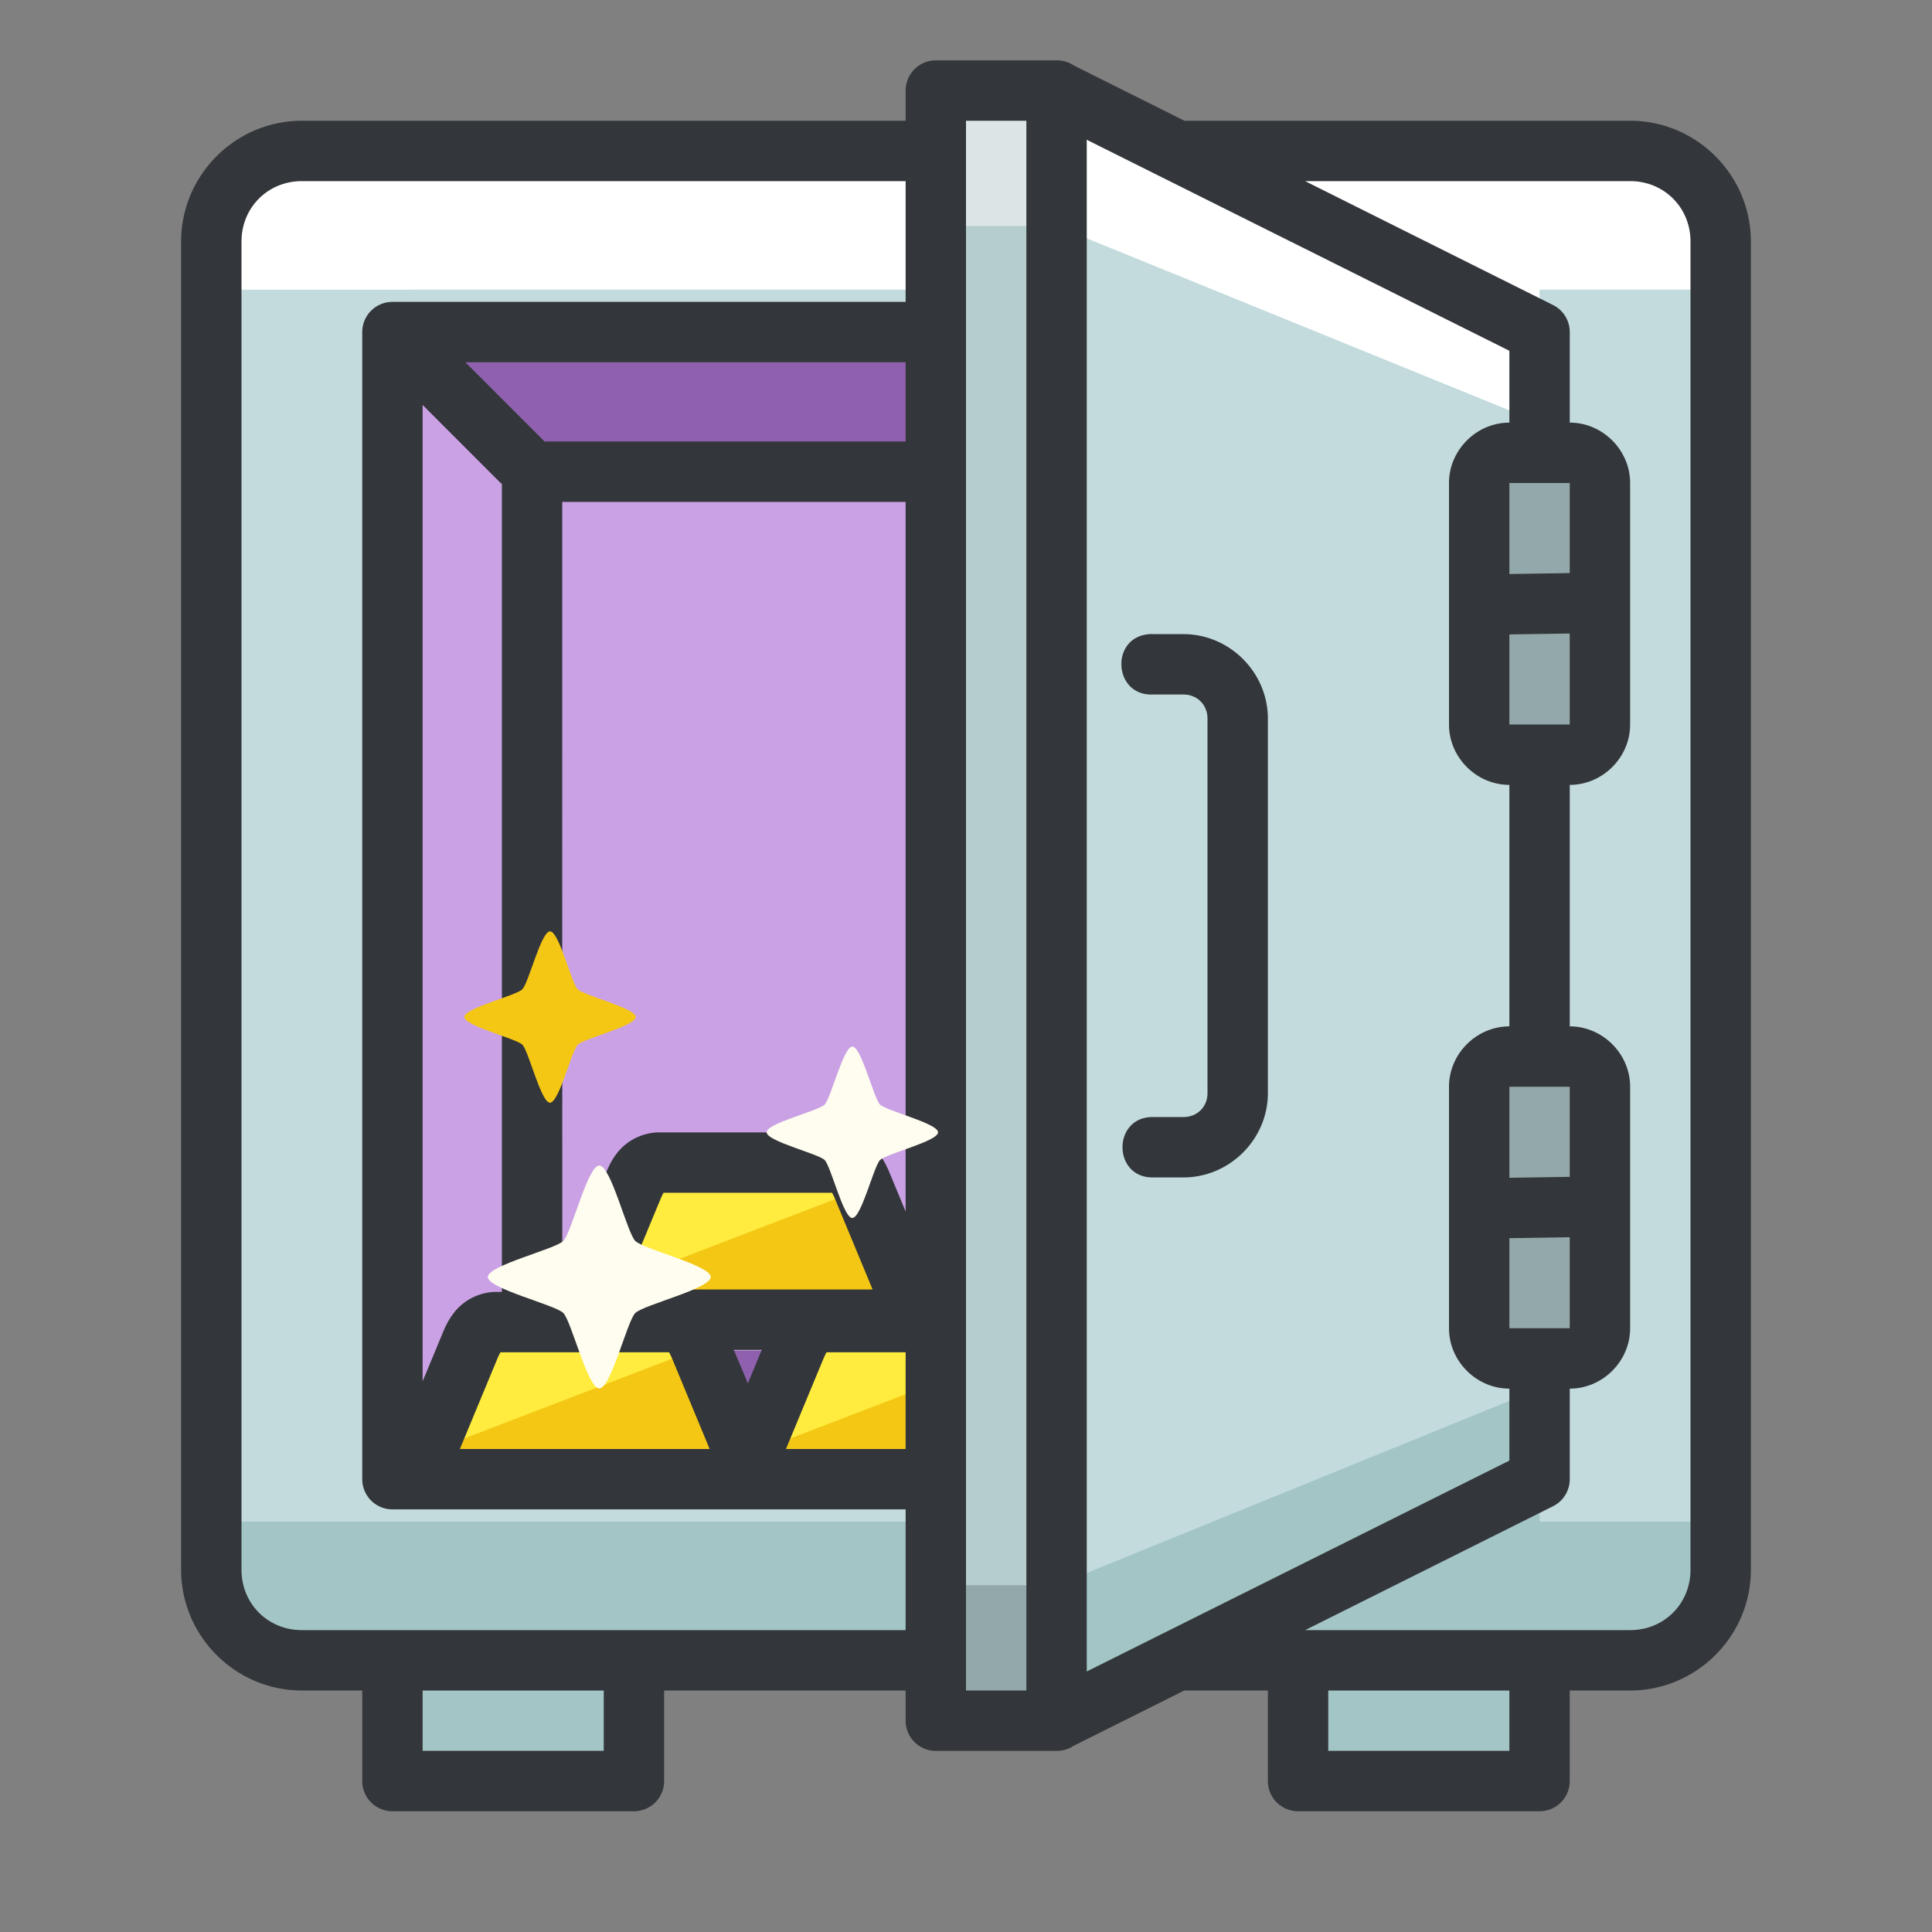 <svg xmlns="http://www.w3.org/2000/svg" width="32" height="32"><rect width="100%" height="100%" fill="#808080" stroke="none"/><g stroke-linejoin="round"><path fill="#a3c5c6" d="M6.5 27.5h4v2h-4zM25.5 27.5h-4v2h4z"/><path fill="#c3dbdd" d="M5 27.5h22c.831 0 1.5-.67 1.5-1.5V4c0-.83-.669-1.5-1.5-1.5H5c-.831 0-1.5.67-1.5 1.5v22c0 .83.669 1.5 1.5 1.5z"/><path fill="#a3c5c6" d="M3.5 25.203V26c0 .83.669 1.5 1.5 1.5h22c.831 0 1.5-.67 1.5-1.5v-.797z"/><path fill="#fff" d="M3.5 4.798V4c0-.83.669-1.5 1.5-1.5h22c.831 0 1.5.67 1.5 1.5v.797z"/><path fill="#caa1e5" d="M15.37 22.37H8.63V7.63h6.74zM6.5 24.5v-19l2.13 2.13v14.74z"/><path fill="#8e60ad" d="M15.374 5.5H6.5l2.13 2.13h6.744zM15.42 24.5H6.5l2.13-2.13h6.79z"/><path fill="#f4c715" d="M8.196 21.898h2.979c.235 0 .334.208.425.427l.725 1.747c.09.22-.19.428-.425.428H7.472c-.236 0-.516-.21-.425-.428l.724-1.747c.09-.22.19-.428.425-.428z"/><path fill="#ffec3e" d="m7.047 24.072.724-1.747c.09-.218.19-.427.425-.427h2.979c.235 0 .334.209.425.427z"/><path fill="#f4c715" d="M13.597 21.898h2.978c.236 0 .335.208.426.427l.724 1.747c.091.22-.19.428-.425.428h-4.427c-.236 0-.516-.21-.426-.428l.724-1.747c.091-.22.19-.428.426-.428z"/><path fill="#ffec3e" d="m12.447 24.072.724-1.747c.091-.218.19-.427.426-.427h2.978c.236 0 .335.209.426.427z"/><path fill="#f4c715" d="M10.896 19.254h2.98c.235 0 .334.21.424.428l.725 1.747c.091.219-.19.428-.425.428h-4.428c-.235 0-.516-.21-.425-.428l.724-1.747c.09-.22.19-.428.425-.428z"/><path fill="#ffec3e" d="m9.747 21.429.724-1.747c.09-.22.19-.428.425-.428h2.98c.235 0 .334.21.424.428z"/><path fill="#c3dbdd" d="M25.5 7.5v-2l-8-4v27l8-4v-2"/><path fill="#b6cdce" d="M15.5 28.5v-27h2v27z"/><path fill="#93a8aa" d="M15.5 28.5v-2.244h2V28.5z"/><path fill="#dce5e5" d="M15.5 1.5v2.244h2V1.5z"/><path fill="#fff" d="M17.5 1.5v2.244L25.5 7V4.757z"/><path fill="#a3c5c6" d="M17.5 28.5v-2.243l8-3.257v2.244z"/><path fill="#93a8aa" d="M25 17.5h1c.277 0 .5.223.5.5v4c0 .277-.223.5-.5.5h-1a.499.499 0 0 1-.5-.5v-4c0-.277.223-.5.5-.5zM25 12.5h1c.277 0 .5-.223.5-.5V8c0-.277-.223-.5-.5-.5h-1c-.277 0-.5.223-.5.5v4c0 .277.223.5.5.5z"/><path style="line-height:normal;text-indent:0;text-align:start;text-decoration-line:none;text-decoration-style:solid;text-decoration-color:#000;text-transform:none;isolation:auto;mix-blend-mode:normal" fill="#33363a" d="M389.5 1417.362a.5.5 0 0 0-.5.5v.5h-10c-1.1 0-2 .9-2 2v22c0 1.1.9 2 2 2h1v1.5a.5.5 0 0 0 .5.5h4a.5.5 0 0 0 .5-.5v-1.5h4v.5a.5.5 0 0 0 .5.5h2a.5.5 0 0 0 .283-.084l1.832-.916H395v1.5a.5.5 0 0 0 .5.5h4a.5.5 0 0 0 .5-.5v-1.5h1c1.1 0 2-.9 2-2v-22c0-1.1-.9-2-2-2h-7.383l-1.832-.916a.499.499 0 0 0-.285-.084zm.5 1h1v26h-1zm-11 1h10v2h-8.5a.5.5 0 0 0-.5.5v19a.5.5 0 0 0 .5.5h8.5v2h-10c-.563 0-1-.437-1-1v-22c0-.562.437-1 1-1zm20 2.81v1.19c-.545 0-1 .455-1 1v4c0 .546.455 1 1 1v4c-.545 0-1 .455-1 1v4c0 .546.455 1 1 1v1.192l-7 3.493v-25.37zm-3.383-2.81H401c.563 0 1 .438 1 1v22c0 .563-.437 1-1 1h-5.383l4.108-2.053a.5.5 0 0 0 .275-.447v-1.5c.545 0 1-.454 1-1v-4c0-.545-.455-1-1-1v-4c.545 0 1-.454 1-1v-4c0-.545-.455-1-1-1v-1.5a.5.5 0 0 0-.275-.447zm-13.91 3H389v1.313h-5.982a.522.522 0 0 0-.034-.035zm-.707.707 1.277 1.278a.52.52 0 0 0 .036.03v13.383h-.118a.904.904 0 0 0-.652.315c-.13.158-.186.305-.234.422l-.309.744zm18 1.293h1v1.492l-1 .016zm-15.688.313H389v11.754l-.238-.575c-.049-.116-.105-.266-.235-.423a.903.903 0 0 0-.652-.313h-2.979a.903.903 0 0 0-.652.313c-.13.157-.186.307-.234.423l-.697 1.68zm16.688 2.18v1.507h-1v-1.492zm-6.951.01c-.667.033-.616 1.033.05 1h.5c.23 0 .401.17.401.4v6.201c0 .23-.17.398-.4.398h-.5c-.677-.01-.677 1.01 0 1h.5c.766 0 1.4-.631 1.4-1.398v-6.201c0-.767-.634-1.4-1.4-1.4h-.5a.217.217 0 0 0-.051 0zm5.951 7.497h1v1.492l-1 .016zm-14.01 1.756h2.791a.882.882 0 0 1 .057.12l.615 1.482h-4.135l.616-1.483c.029-.07.042-.093.056-.119zm15.01.736v1.508h-1v-1.492zm-13.846 1.866h.463l-.23.556zm-3.865.04h2.793c.015.027.027.049.057.12l.615 1.482h-4.137l.615-1.482c.03-.071.043-.093.057-.12zm5.4 0H389v1.602h-1.982l.615-1.482c.03-.071.042-.093.056-.12zm-6.689 5.602h3v1h-3zm15 0h3v1h-3z" color="#000" font-family="sans-serif" overflow="visible" transform="translate(-374 -1416.362)"/><path fill="#fffdef" d="M9.926 22.997c-.194 0-.46-1.112-.596-1.25-.137-.136-1.25-.402-1.25-.596 0-.193 1.113-.46 1.25-.596.137-.137.403-1.25.596-1.25.194 0 .46 1.113.597 1.25.137.137 1.249.403 1.249.596 0 .194-1.112.46-1.25.597-.136.137-.402 1.249-.596 1.249z"/><path fill="#f4c715" d="M9.11 18.265c-.149 0-.353-.856-.458-.961-.106-.105-.961-.31-.961-.46 0-.148.855-.352.96-.458.106-.105.31-.96.46-.96.149 0 .353.855.458.96.106.106.961.31.961.46 0 .148-.855.352-.96.458-.106.105-.31.96-.46.96z"/><path fill="#fffdef" d="M14.117 20.174c-.149 0-.353-.855-.458-.96-.106-.106-.961-.31-.961-.46 0-.15.855-.353.96-.458.106-.106.31-.961.46-.961.149 0 .353.855.458.96.106.106.961.31.961.46 0 .148-.855.353-.96.458-.106.106-.31.96-.46.96z"/></g></svg>